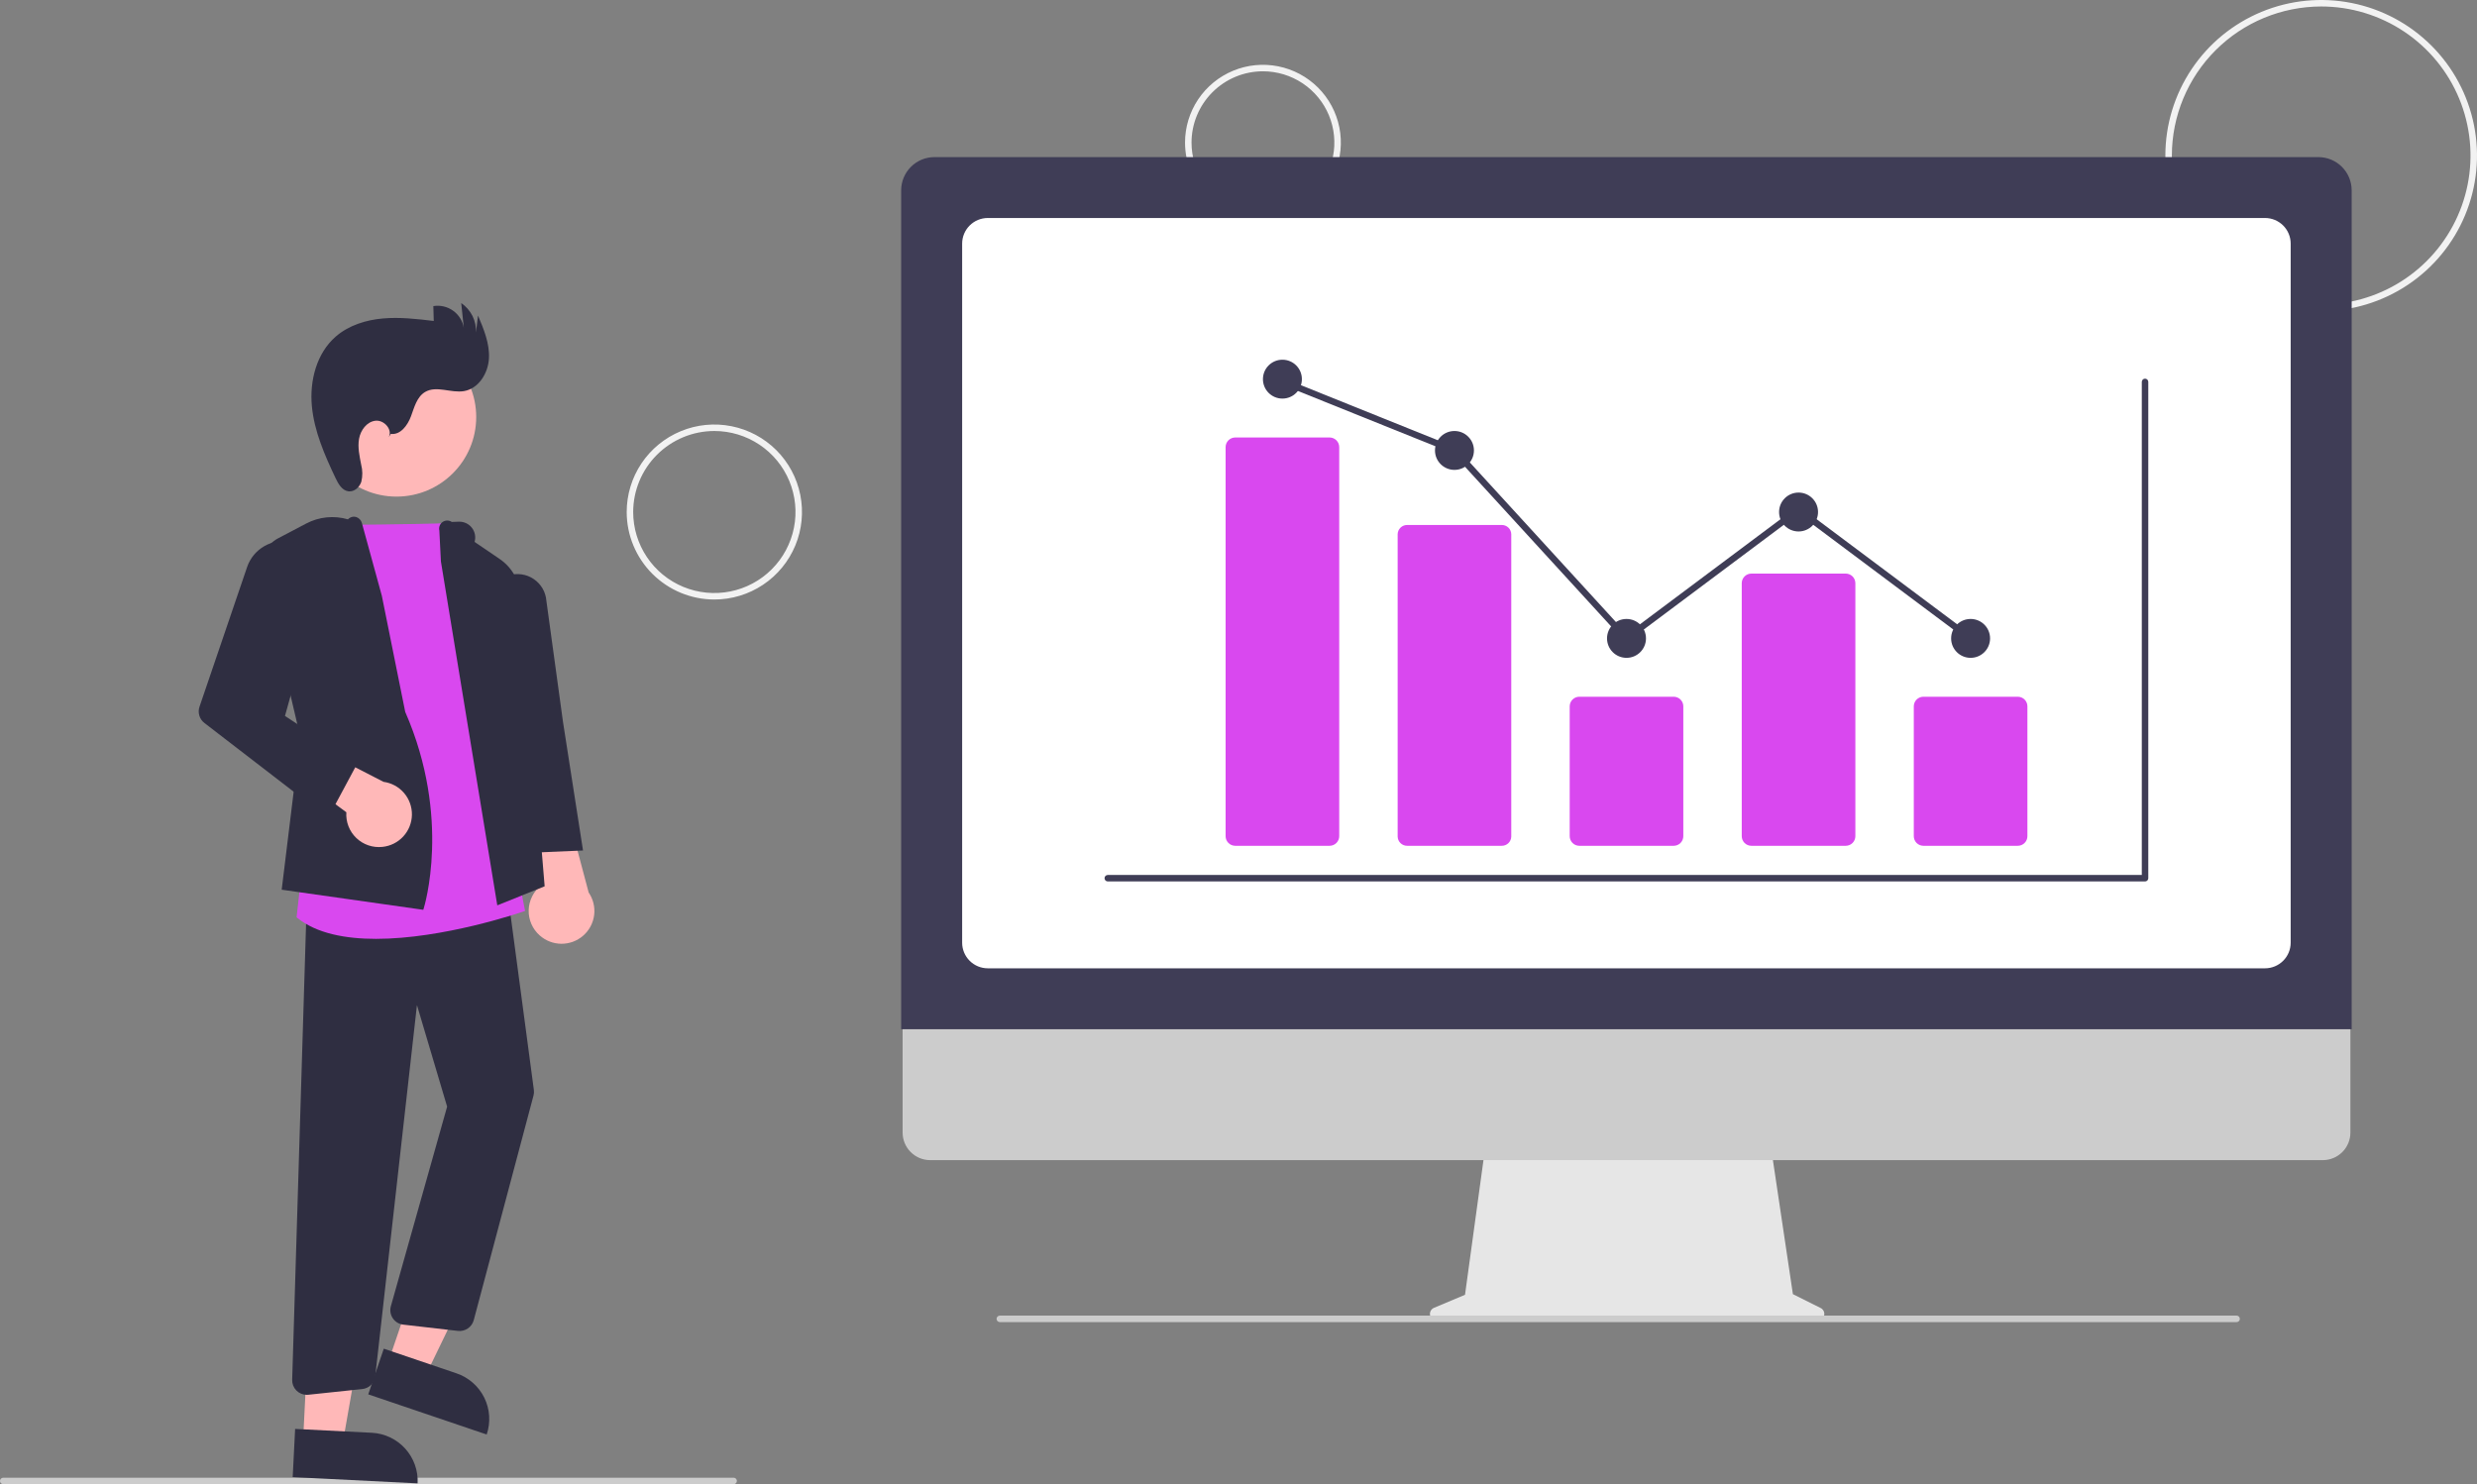 <svg width="554" height="332" viewBox="0 0 554 332" fill="none" xmlns="http://www.w3.org/2000/svg">
<rect x="0" y="0" width="554" height="332" fill="#808080" stroke="none"/>
<g clip-path="url(#clip0_50_2)">
<path d="M519.151 69.59C526.043 69.59 532.781 67.549 538.512 63.726C544.243 59.902 548.71 54.468 551.347 48.11C553.985 41.752 554.675 34.756 553.33 28.007C551.986 21.257 548.667 15.057 543.793 10.191C538.919 5.325 532.71 2.011 525.949 0.669C519.189 -0.674 512.182 0.015 505.814 2.649C499.447 5.282 494.004 9.742 490.175 15.464C486.345 21.186 484.301 27.913 484.301 34.795C484.312 44.02 487.987 52.864 494.52 59.387C501.053 65.91 509.911 69.579 519.151 69.59ZM519.151 1.45C525.756 1.45 532.213 3.405 537.705 7.069C543.197 10.733 547.478 15.941 550.006 22.034C552.534 28.127 553.195 34.832 551.906 41.3C550.618 47.768 547.437 53.71 542.766 58.373C538.095 63.037 532.145 66.212 525.666 67.499C519.188 68.786 512.473 68.125 506.37 65.602C500.268 63.078 495.052 58.804 491.382 53.32C487.712 47.837 485.753 41.39 485.753 34.795C485.764 25.954 489.285 17.479 495.546 11.227C501.807 4.976 510.296 1.46 519.151 1.45Z" fill="#F2F2F2"/>
<path d="M282.466 49.293C285.912 49.293 289.281 48.272 292.147 46.361C295.012 44.449 297.245 41.732 298.564 38.553C299.883 35.374 300.228 31.876 299.556 28.501C298.883 25.126 297.224 22.026 294.787 19.593C292.35 17.16 289.245 15.503 285.865 14.832C282.485 14.161 278.982 14.505 275.798 15.822C272.614 17.139 269.892 19.369 267.978 22.23C266.063 25.091 265.041 28.454 265.041 31.895C265.046 36.508 266.884 40.93 270.151 44.191C273.417 47.453 277.846 49.287 282.466 49.293ZM282.466 15.948C285.625 15.948 288.713 16.883 291.34 18.635C293.966 20.388 296.014 22.878 297.223 25.792C298.432 28.706 298.748 31.913 298.132 35.006C297.515 38.1 295.994 40.941 293.76 43.172C291.526 45.402 288.68 46.921 285.582 47.536C282.484 48.152 279.272 47.836 276.353 46.629C273.435 45.422 270.94 43.378 269.185 40.755C267.43 38.133 266.493 35.049 266.493 31.895C266.498 27.667 268.182 23.613 271.177 20.624C274.171 17.634 278.231 15.952 282.466 15.948Z" fill="#F2F2F2"/>
<path d="M159.767 134.105C163.644 134.105 167.434 132.957 170.658 130.806C173.882 128.656 176.394 125.599 177.878 122.023C179.362 118.446 179.75 114.511 178.993 110.714C178.237 106.918 176.37 103.43 173.629 100.693C170.887 97.956 167.394 96.092 163.592 95.337C159.789 94.582 155.848 94.969 152.266 96.451C148.684 97.932 145.622 100.44 143.468 103.659C141.314 106.878 140.165 110.662 140.165 114.533C140.17 119.722 142.238 124.697 145.913 128.366C149.588 132.035 154.57 134.099 159.767 134.105ZM159.767 96.41C163.357 96.41 166.866 97.473 169.851 99.465C172.836 101.456 175.163 104.286 176.536 107.598C177.91 110.909 178.27 114.553 177.569 118.068C176.869 121.584 175.14 124.813 172.602 127.347C170.063 129.882 166.829 131.608 163.308 132.307C159.787 133.006 156.138 132.647 152.821 131.276C149.505 129.904 146.67 127.581 144.676 124.601C142.681 121.621 141.617 118.117 141.617 114.533C141.622 109.728 143.536 105.122 146.939 101.724C150.342 98.327 154.955 96.416 159.767 96.41Z" fill="#F2F2F2"/>
<path d="M0.726 332H164.082C164.275 332 164.459 331.924 164.596 331.788C164.732 331.652 164.808 331.467 164.808 331.275C164.808 331.083 164.732 330.898 164.596 330.762C164.459 330.627 164.275 330.55 164.082 330.55H0.726C0.534 330.55 0.349 330.627 0.213 330.762C0.077 330.898 9.15527e-05 331.083 9.15527e-05 331.275C9.15527e-05 331.467 0.077 331.652 0.213 331.788C0.349 331.924 0.534 332 0.726 332Z" fill="#CCCCCC"/>
<path d="M88.677 111.087C78.829 111.087 70.845 103.116 70.845 93.283C70.845 83.45 78.829 75.479 88.677 75.479C98.525 75.479 106.509 83.45 106.509 93.283C106.509 103.116 98.525 111.087 88.677 111.087Z" fill="#FFB8B8"/>
<path d="M86.827 304.703L95.255 307.56L110.307 276.463L97.868 272.245L86.827 304.703Z" fill="#FFB8B8"/>
<path d="M102.093 307.198L85.839 301.686L82.362 311.904L108.851 320.887C109.307 319.545 109.494 318.126 109.402 316.712C109.309 315.298 108.939 313.916 108.311 312.645C107.684 311.374 106.811 310.238 105.744 309.304C104.677 308.369 103.437 307.654 102.093 307.198Z" fill="#2F2E41"/>
<path d="M67.784 322.268L76.673 322.714L82.628 288.691L69.507 288.032L67.784 322.268Z" fill="#FFB8B8"/>
<path d="M83.151 320.497L66.007 319.637L65.464 330.414L93.403 331.816C93.474 330.401 93.266 328.985 92.789 327.651C92.312 326.316 91.577 325.088 90.625 324.037C89.673 322.986 88.523 322.132 87.241 321.525C85.958 320.917 84.569 320.568 83.151 320.497Z" fill="#2F2E41"/>
<path d="M120.686 209.225C119.889 208.517 119.257 207.642 118.835 206.663C118.413 205.684 118.211 204.625 118.243 203.56C118.276 202.495 118.542 201.45 119.022 200.498C119.503 199.547 120.187 198.712 121.026 198.053L112.55 173.57L125.612 176.903L131.658 199.641C132.674 201.122 133.11 202.922 132.885 204.702C132.66 206.482 131.788 208.118 130.436 209.299C129.083 210.481 127.344 211.125 125.547 211.112C123.75 211.098 122.02 210.427 120.686 209.225Z" fill="#FFB8B8"/>
<path d="M68.615 312.01C68.73 312.01 68.845 312.004 68.959 311.992L81.026 310.716C81.767 310.642 82.46 310.315 82.989 309.79C83.517 309.266 83.849 308.576 83.929 307.836L93.254 224.829L100.002 247.543L87.421 292.184C87.293 292.639 87.265 293.116 87.34 293.582C87.415 294.049 87.59 294.493 87.853 294.885C88.117 295.278 88.463 295.608 88.867 295.854C89.27 296.099 89.723 296.254 90.193 296.308L102.425 297.712C103.204 297.798 103.988 297.603 104.635 297.162C105.283 296.722 105.751 296.064 105.956 295.309L119.321 245.072C119.431 244.659 119.459 244.228 119.402 243.805L113.395 198.718L68.589 202.305L65.349 308.649C65.336 309.085 65.41 309.52 65.568 309.927C65.726 310.334 65.965 310.706 66.269 311.019C66.574 311.333 66.939 311.582 67.341 311.752C67.744 311.923 68.177 312.01 68.615 312.01Z" fill="#2F2E41"/>
<path d="M84.103 210.014C99.114 210.014 116.11 204.223 117.139 203.868L117.436 203.765L100.502 117.007L100.19 117.02C93.479 117.291 75.165 117.431 74.981 117.432L74.652 117.435L67.593 193.997L66.331 205.195L66.486 205.32C70.804 208.806 77.246 210.014 84.103 210.014Z" fill="#D948EF"/>
<path d="M111.222 202.517L121.814 198.257L116.416 133.057C116.286 131.45 115.796 129.892 114.982 128.499C114.169 127.106 113.052 125.913 111.715 125.009L106.141 121.221C106.299 120.686 106.327 120.121 106.224 119.572C106.12 119.024 105.888 118.508 105.546 118.066C105.204 117.625 104.762 117.271 104.256 117.033C103.75 116.795 103.195 116.68 102.637 116.698L101.04 116.75C100.737 116.545 100.379 116.437 100.013 116.44C99.647 116.443 99.29 116.556 98.99 116.764C98.689 116.973 98.459 117.267 98.329 117.609C98.199 117.95 98.176 118.323 98.262 118.678L98.612 125.586L111.222 202.517Z" fill="#2F2E41"/>
<path d="M116.567 190.828L130.397 190.247L125.917 161.474L122.204 134.4C122.131 133.428 121.839 132.485 121.35 131.641C120.86 130.798 120.186 130.076 119.378 129.529C118.57 128.982 117.648 128.624 116.682 128.483C115.716 128.342 114.73 128.42 113.799 128.713C112.348 129.168 111.104 130.117 110.284 131.396C109.464 132.675 109.122 134.2 109.316 135.706L113.076 165.04L116.567 190.828Z" fill="#2F2E41"/>
<path d="M94.668 203.514L94.762 203.223C94.826 203.024 101.059 183.063 90.63 159.243L85.401 133.273L80.931 116.967C80.848 116.675 80.697 116.407 80.491 116.184C80.286 115.961 80.031 115.789 79.747 115.682C79.413 115.566 79.053 115.552 78.711 115.639C78.369 115.727 78.061 115.913 77.824 116.175C74.709 115.262 71.36 115.596 68.488 117.107L62.211 120.408C60.816 121.142 59.704 122.318 59.049 123.75C58.395 125.183 58.235 126.793 58.595 128.326L67.173 164.877L63.003 199.017L94.668 203.514Z" fill="#2F2E41"/>
<path d="M85.535 189.441C84.474 189.556 83.4 189.438 82.39 189.094C81.38 188.75 80.457 188.189 79.688 187.45C78.918 186.712 78.32 185.814 77.936 184.82C77.551 183.826 77.39 182.76 77.463 181.696L58.037 167.329L64.828 164.114L85.774 174.888C87.555 175.128 89.186 176.013 90.357 177.374C91.528 178.734 92.158 180.477 92.129 182.271C92.099 184.065 91.412 185.785 90.196 187.107C88.981 188.429 87.322 189.259 85.535 189.441Z" fill="#FFB8B8"/>
<path d="M73.356 183.01L79.917 170.782L63.736 160.149L71.632 131.871C71.948 130.739 72.028 129.554 71.865 128.39C71.701 127.226 71.3 126.108 70.685 125.106C70.069 124.103 69.254 123.239 68.289 122.565C67.324 121.892 66.23 121.425 65.076 121.192C63.037 120.787 60.919 121.133 59.117 122.168C57.314 123.204 55.949 124.857 55.275 126.821L44.621 158.089C44.401 158.733 44.389 159.43 44.586 160.082C44.782 160.733 45.178 161.307 45.718 161.723L73.356 183.01Z" fill="#2F2E41"/>
<path d="M87.415 97.059C89.553 97.337 91.165 95.153 91.913 93.135C92.661 91.116 93.231 88.766 95.089 87.676C97.628 86.186 100.877 87.978 103.781 87.486C107.06 86.931 109.192 83.462 109.359 80.145C109.526 76.829 108.204 73.639 106.907 70.581L106.454 74.381C106.515 73.093 106.243 71.811 105.666 70.658C105.088 69.505 104.224 68.519 103.156 67.794L103.739 73.371C103.615 72.601 103.34 71.864 102.93 71.201C102.52 70.538 101.982 69.963 101.349 69.508C100.715 69.053 99.998 68.727 99.238 68.55C98.478 68.372 97.69 68.346 96.92 68.473L97.012 71.796C93.225 71.346 89.404 70.896 85.606 71.239C81.807 71.581 77.982 72.781 75.103 75.279C70.797 79.015 69.224 85.167 69.752 90.839C70.28 96.51 72.625 101.839 75.069 106.986C75.684 108.281 76.534 109.742 77.96 109.907C79.242 110.055 80.414 108.986 80.812 107.761C81.119 106.505 81.107 105.191 80.778 103.94C80.417 102.029 79.963 100.075 80.302 98.159C80.641 96.243 82.021 94.35 83.955 94.115C85.889 93.881 87.868 96.088 86.938 97.797L87.415 97.059Z" fill="#2F2E41"/>
<path d="M320.72 292.549L327.662 289.631L332.423 254.889H395.835L400.996 289.489L407.206 292.589C407.503 292.738 407.741 292.982 407.882 293.282C408.023 293.583 408.058 293.922 407.982 294.245C407.905 294.567 407.722 294.855 407.462 295.061C407.201 295.267 406.879 295.379 406.546 295.379H321.292C320.952 295.379 320.622 295.261 320.358 295.046C320.095 294.831 319.914 294.531 319.847 294.198C319.779 293.865 319.83 293.518 319.989 293.218C320.148 292.917 320.406 292.681 320.72 292.549Z" fill="#E6E6E6"/>
<path d="M208.034 259.511H519.527C521.162 259.507 522.728 258.856 523.882 257.701C525.037 256.546 525.685 254.981 525.685 253.349V209.493H201.877V253.349C201.877 254.981 202.525 256.546 203.68 257.701C204.834 258.856 206.4 259.507 208.034 259.511Z" fill="#CCCCCC"/>
<path d="M201.551 230.221H525.969V42.571C525.967 40.601 525.182 38.714 523.788 37.321C522.393 35.928 520.502 35.145 518.53 35.143H208.991C207.019 35.145 205.128 35.928 203.733 37.321C202.338 38.714 201.554 40.601 201.551 42.571V230.221Z" fill="#3F3D56"/>
<path d="M220.928 216.601H506.593C508.114 216.6 509.571 215.996 510.647 214.922C511.722 213.849 512.327 212.393 512.328 210.875V54.489C512.327 52.971 511.722 51.515 510.647 50.442C509.572 49.368 508.114 48.764 506.593 48.762H220.928C219.407 48.764 217.949 49.368 216.874 50.442C215.799 51.515 215.194 52.971 215.192 54.489V210.875C215.194 212.393 215.799 213.849 216.874 214.922C217.949 215.996 219.407 216.6 220.928 216.601Z" fill="white"/>
<path d="M223.616 295.741H500.233C500.425 295.741 500.61 295.665 500.746 295.529C500.882 295.393 500.959 295.209 500.959 295.016C500.959 294.824 500.882 294.64 500.746 294.504C500.61 294.368 500.425 294.291 500.233 294.291H223.616C223.424 294.291 223.239 294.368 223.103 294.504C222.967 294.64 222.89 294.824 222.89 295.016C222.89 295.209 222.967 295.393 223.103 295.529C223.239 295.665 223.424 295.741 223.616 295.741Z" fill="#CCCCCC"/>
<path d="M247.765 197.17H479.756C479.949 197.17 480.133 197.094 480.269 196.958C480.406 196.822 480.482 196.638 480.482 196.445V85.426C480.482 85.234 480.406 85.049 480.269 84.913C480.133 84.777 479.949 84.701 479.756 84.701C479.563 84.701 479.379 84.777 479.243 84.913C479.106 85.049 479.03 85.234 479.03 85.426V195.72H247.765C247.572 195.72 247.387 195.797 247.251 195.933C247.115 196.069 247.039 196.253 247.039 196.445C247.039 196.638 247.115 196.822 247.251 196.958C247.387 197.094 247.572 197.17 247.765 197.17Z" fill="#3F3D56"/>
<path d="M430.19 189.197H451.29C451.861 189.196 452.409 188.969 452.813 188.566C453.217 188.162 453.445 187.615 453.445 187.045V158.003C453.445 157.433 453.217 156.886 452.813 156.482C452.409 156.079 451.861 155.852 451.29 155.852H430.19C429.618 155.852 429.07 156.079 428.666 156.482C428.262 156.886 428.035 157.433 428.034 158.003V187.045C428.035 187.615 428.262 188.162 428.666 188.566C429.07 188.969 429.618 189.196 430.19 189.197Z" fill="#D948EF"/>
<path d="M391.71 189.196H412.811C413.382 189.196 413.93 188.969 414.334 188.566C414.738 188.162 414.965 187.615 414.966 187.045V130.457C414.965 129.887 414.738 129.34 414.334 128.937C413.93 128.533 413.382 128.306 412.811 128.306H391.71C391.139 128.306 390.591 128.533 390.187 128.937C389.783 129.34 389.556 129.887 389.555 130.457V187.045C389.556 187.615 389.783 188.162 390.187 188.566C390.591 188.969 391.139 189.196 391.71 189.196Z" fill="#D948EF"/>
<path d="M353.231 189.197H374.331C374.903 189.196 375.45 188.969 375.854 188.566C376.258 188.162 376.486 187.615 376.486 187.045V158.003C376.486 157.433 376.258 156.886 375.854 156.482C375.45 156.079 374.903 155.852 374.331 155.852H353.231C352.659 155.852 352.112 156.079 351.707 156.482C351.303 156.886 351.076 157.433 351.075 158.003V187.045C351.076 187.615 351.303 188.162 351.707 188.566C352.112 188.969 352.659 189.196 353.231 189.197Z" fill="#D948EF"/>
<path d="M314.751 189.197H335.852C336.41 189.209 336.95 188.999 337.354 188.614C337.758 188.229 337.993 187.7 338.007 187.142V119.487C337.993 118.929 337.758 118.4 337.354 118.015C336.95 117.63 336.41 117.42 335.852 117.432H314.751C314.193 117.42 313.652 117.63 313.249 118.015C312.845 118.4 312.61 118.929 312.596 119.487V187.142C312.61 187.7 312.845 188.229 313.249 188.614C313.652 188.999 314.193 189.209 314.751 189.197Z" fill="#D948EF"/>
<path d="M276.272 189.196H297.372C297.944 189.196 298.491 188.969 298.896 188.566C299.3 188.162 299.527 187.615 299.528 187.045V100.012C299.527 99.441 299.3 98.894 298.896 98.491C298.491 98.088 297.944 97.861 297.372 97.86H276.272C275.7 97.861 275.153 98.088 274.749 98.491C274.345 98.894 274.117 99.441 274.117 100.012V187.045C274.117 187.615 274.345 188.162 274.749 188.566C275.153 188.969 275.7 189.196 276.272 189.196Z" fill="#D948EF"/>
<path d="M440.74 147.153C438.334 147.153 436.384 145.206 436.384 142.803C436.384 140.401 438.334 138.454 440.74 138.454C443.146 138.454 445.096 140.401 445.096 142.803C445.096 145.206 443.146 147.153 440.74 147.153Z" fill="#3F3D56"/>
<path d="M402.26 118.882C399.855 118.882 397.904 116.935 397.904 114.533C397.904 112.131 399.855 110.183 402.26 110.183C404.666 110.183 406.617 112.131 406.617 114.533C406.617 116.935 404.666 118.882 402.26 118.882Z" fill="#3F3D56"/>
<path d="M363.781 147.153C361.375 147.153 359.425 145.206 359.425 142.803C359.425 140.401 361.375 138.454 363.781 138.454C366.187 138.454 368.137 140.401 368.137 142.803C368.137 145.206 366.187 147.153 363.781 147.153Z" fill="#3F3D56"/>
<path d="M325.301 105.109C322.896 105.109 320.945 103.162 320.945 100.76C320.945 98.358 322.896 96.41 325.301 96.41C327.707 96.41 329.658 98.358 329.658 100.76C329.658 103.162 327.707 105.109 325.301 105.109Z" fill="#3F3D56"/>
<path d="M286.822 89.162C284.416 89.162 282.466 87.214 282.466 84.812C282.466 82.41 284.416 80.463 286.822 80.463C289.228 80.463 291.178 82.41 291.178 84.812C291.178 87.214 289.228 89.162 286.822 89.162Z" fill="#3F3D56"/>
<path d="M363.689 143.778L402.26 114.933L440.304 143.383L441.175 142.224L402.26 113.121L363.872 141.829L325.726 100.149L325.573 100.087L287.094 84.608L286.55 85.953L324.877 101.37L363.689 143.778Z" fill="#3F3D56"/>
</g>
<defs>
<clipPath id="clip0_50_2">
<rect width="554" height="332" fill="white" transform="matrix(-1 0 0 1 554 0)"/>
</clipPath>
</defs>
</svg>
